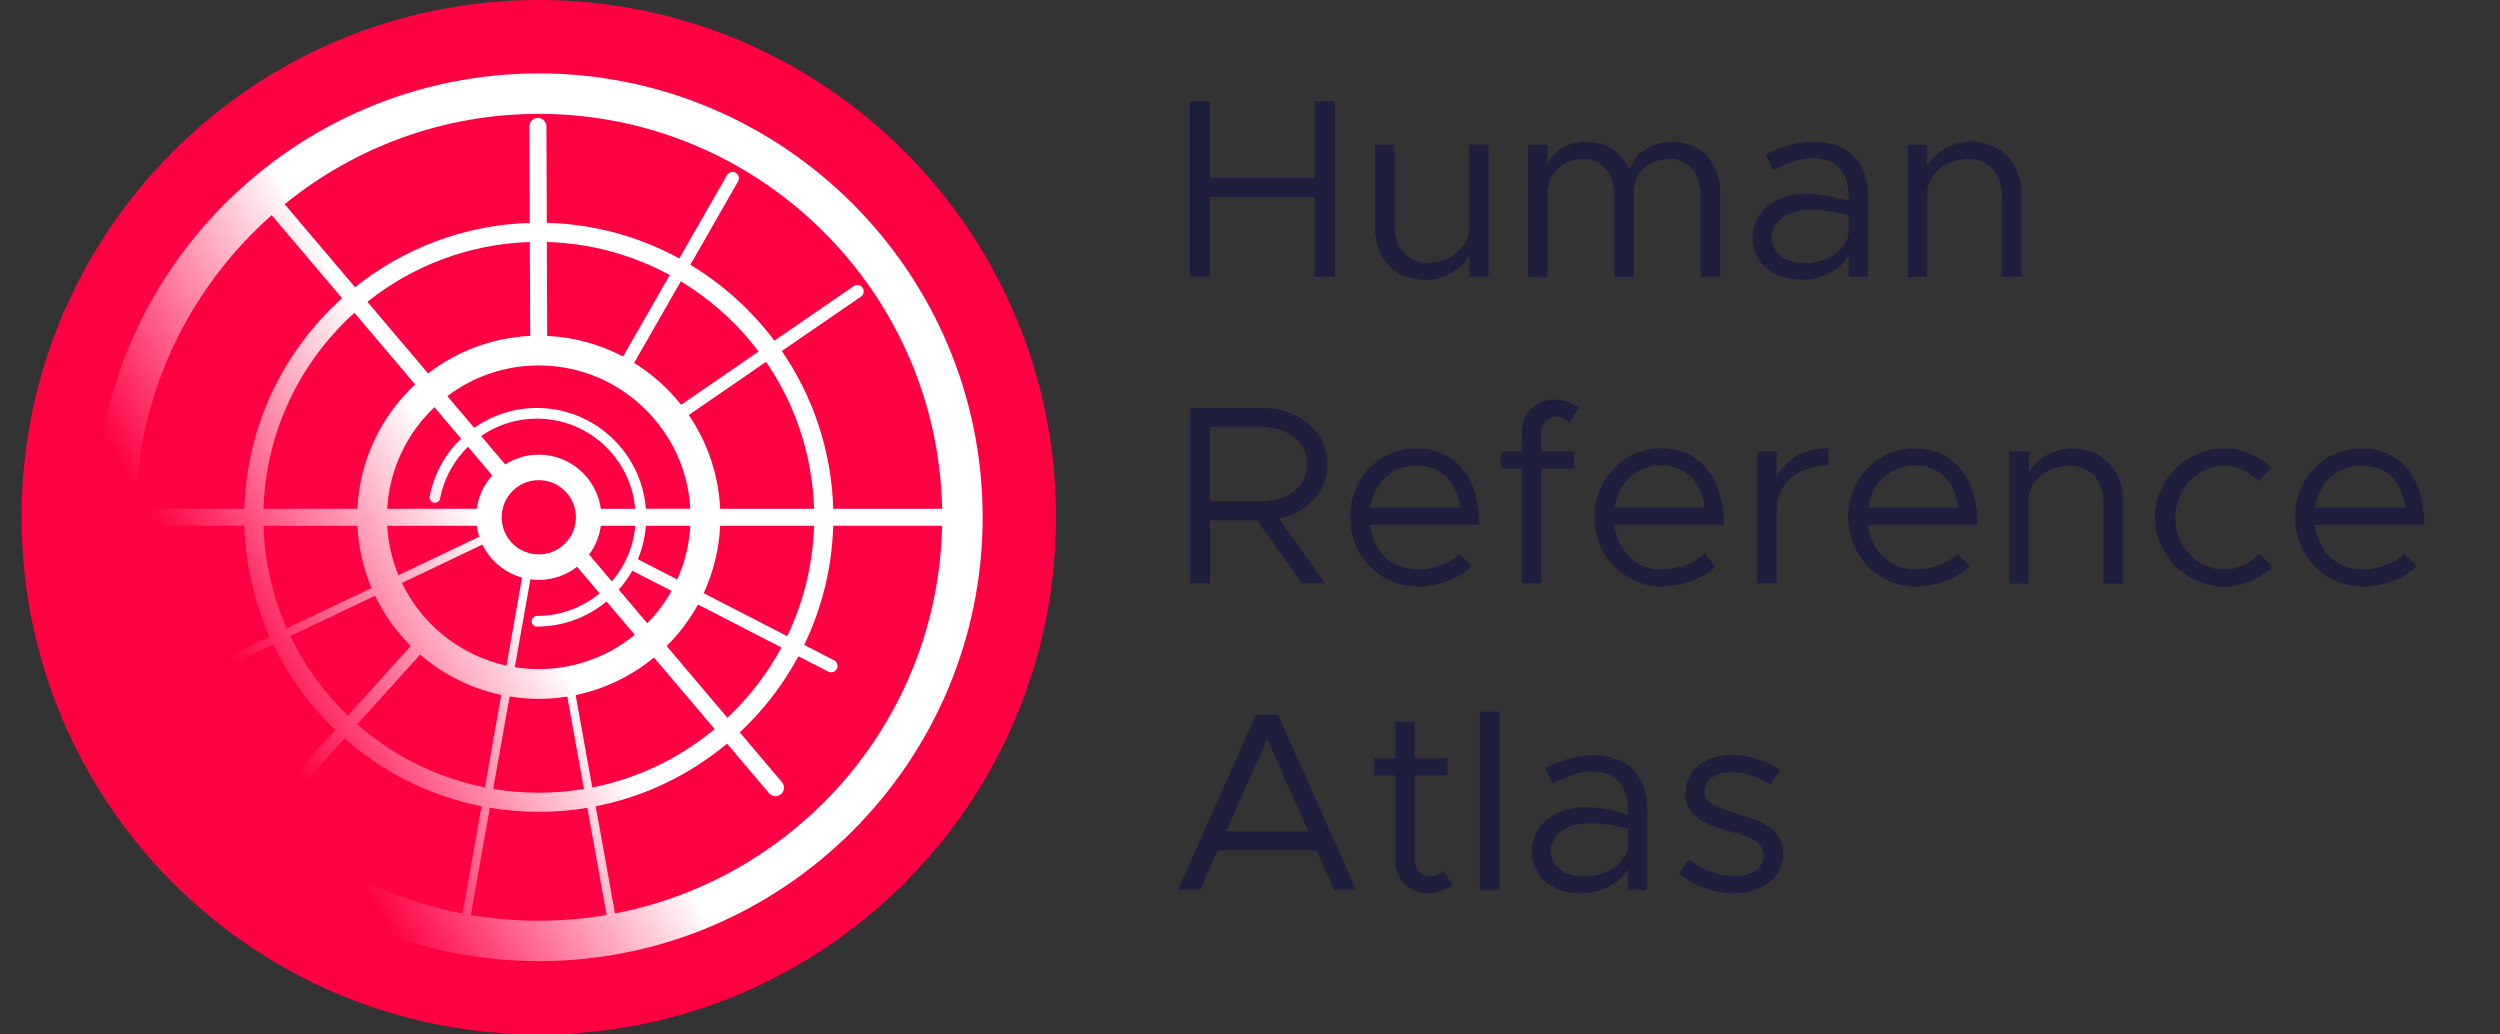 <svg width="116" height="48" viewBox="0 0 116 48" fill="none" xmlns="http://www.w3.org/2000/svg">
<rect x="0" y="0" width="116" height="48" fill="#333333" stroke="none"/>
<path d="M61.943 4.699V12.848H61.008V9.137H56.149V12.848H55.215V4.699H56.149V8.257H61.008V4.699H61.943Z" fill="#201E3D"/>
<path d="M69.069 6.716V12.848H68.168V11.864C67.809 12.515 67.007 12.99 66.128 12.99C64.763 12.99 63.801 12.007 63.801 10.618V6.716H64.702V10.498C64.702 11.493 65.338 12.192 66.25 12.192C67.294 12.192 68.168 11.471 68.168 10.613V6.711H69.069V6.716Z" fill="#201E3D"/>
<path d="M79.816 8.946V12.848H78.914V9.066C78.914 8.072 78.328 7.372 77.488 7.372C76.504 7.372 75.808 8.022 75.808 8.952V12.854H74.907V9.072C74.907 8.077 74.321 7.378 73.48 7.378C72.496 7.378 71.8 8.028 71.8 8.957V12.859H70.904V6.716H71.805V7.618C72.115 6.979 72.789 6.574 73.602 6.574C74.536 6.574 75.271 7.082 75.603 7.88C75.857 7.088 76.67 6.574 77.604 6.574C78.903 6.574 79.816 7.558 79.816 8.946Z" fill="#201E3D"/>
<path d="M86.675 9.108V12.841H85.774V11.879C85.332 12.601 84.409 12.983 83.591 12.983C82.286 12.983 81.324 12.235 81.324 11.027C81.324 9.808 82.43 8.988 83.757 8.988C84.431 8.988 85.139 9.13 85.774 9.333V9.108C85.774 8.278 85.437 7.332 84.094 7.332C83.469 7.332 82.844 7.606 82.281 7.89L81.921 7.168C82.811 6.731 83.552 6.578 84.155 6.578C85.846 6.573 86.675 7.627 86.675 9.108ZM85.774 10.923V9.988C85.21 9.835 84.575 9.737 83.906 9.737C82.983 9.737 82.203 10.256 82.203 10.994C82.203 11.754 82.872 12.202 83.751 12.202C84.564 12.207 85.537 11.792 85.774 10.923Z" fill="#201E3D"/>
<path d="M93.79 8.946V12.848H92.889V9.066C92.889 8.072 92.253 7.372 91.341 7.372C90.296 7.372 89.423 8.094 89.423 8.952V12.854H88.522V6.716H89.423V7.7C89.782 7.05 90.583 6.574 91.462 6.574C92.828 6.574 93.79 7.558 93.79 8.946Z" fill="#201E3D"/>
<path d="M59.349 24.061L61.483 27.073H60.416L58.327 24.143H56.143V27.073H55.209V18.93H58.553C60.256 18.93 61.588 20.006 61.588 21.537C61.594 22.821 60.66 23.794 59.349 24.061ZM56.149 23.269H58.393C59.736 23.269 60.649 22.63 60.649 21.537C60.649 20.444 59.736 19.804 58.393 19.804H56.149V23.269Z" fill="#201E3D"/>
<path d="M67.725 25.691L68.278 26.27C67.736 26.849 66.647 27.221 65.784 27.221C64.132 27.221 62.645 25.882 62.645 23.996C62.645 22.171 64.038 20.805 65.701 20.805C67.57 20.805 68.642 22.204 68.642 24.352H63.568C63.7 25.548 64.552 26.428 65.773 26.428C66.503 26.423 67.338 26.106 67.725 25.691ZM63.573 23.554H67.747C67.625 22.45 66.967 21.597 65.729 21.597C64.629 21.597 63.745 22.368 63.573 23.554Z" fill="#201E3D"/>
<path d="M71.511 20.948H73.037V21.74H71.511V27.074H70.61V21.74H69.637V20.948H70.61V20.106C70.61 19.193 71.234 18.543 72.119 18.543C72.539 18.543 72.948 18.685 73.269 18.936L72.826 19.587C72.694 19.445 72.456 19.335 72.18 19.335C71.82 19.335 71.505 19.658 71.505 20.106V20.948H71.511Z" fill="#201E3D"/>
<path d="M79.069 25.691L79.621 26.27C79.08 26.849 77.991 27.221 77.128 27.221C75.475 27.221 73.988 25.882 73.988 23.996C73.988 22.171 75.381 20.805 77.045 20.805C78.914 20.805 79.986 22.204 79.986 24.352H74.912C75.044 25.548 75.895 26.428 77.117 26.428C77.847 26.423 78.687 26.106 79.069 25.691ZM74.922 23.554H79.096C78.975 22.45 78.317 21.597 77.078 21.597C75.978 21.597 75.088 22.368 74.922 23.554Z" fill="#201E3D"/>
<path d="M84.839 20.805V21.597C83.435 21.597 82.44 22.45 82.44 23.646V27.073H81.539V20.947H82.44V22.144C82.811 21.324 83.701 20.805 84.839 20.805Z" fill="#201E3D"/>
<path d="M90.838 25.691L91.391 26.27C90.849 26.849 89.76 27.221 88.898 27.221C87.245 27.221 85.758 25.882 85.758 23.996C85.758 22.171 87.151 20.805 88.815 20.805C90.683 20.805 91.756 22.204 91.756 24.352H86.681C86.814 25.548 87.665 26.428 88.887 26.428C89.611 26.423 90.451 26.106 90.838 25.691ZM86.686 23.554H90.86C90.739 22.45 90.081 21.597 88.848 21.597C87.742 21.597 86.852 22.368 86.686 23.554Z" fill="#201E3D"/>
<path d="M98.499 23.177V27.079H97.598V23.297C97.598 22.302 96.962 21.603 96.05 21.603C95.005 21.603 94.132 22.324 94.132 23.182V27.084H93.236V20.947H94.137V21.93C94.497 21.28 95.298 20.805 96.177 20.805C97.543 20.805 98.499 21.788 98.499 23.177Z" fill="#201E3D"/>
<path d="M99.986 24.007C99.986 22.264 101.462 20.805 103.198 20.805C104.038 20.805 104.818 21.149 105.404 21.706L104.779 22.313C104.37 21.876 103.806 21.603 103.198 21.603C101.965 21.603 100.932 22.706 100.932 24.007C100.932 25.324 101.965 26.428 103.198 26.428C103.823 26.428 104.398 26.144 104.818 25.68L105.442 26.286C104.857 26.866 104.06 27.221 103.198 27.221C101.462 27.221 99.986 25.751 99.986 24.007Z" fill="#201E3D"/>
<path d="M111.572 25.691L112.125 26.27C111.583 26.849 110.494 27.221 109.632 27.221C107.979 27.221 106.492 25.882 106.492 23.996C106.492 22.171 107.885 20.805 109.549 20.805C111.418 20.805 112.49 22.204 112.49 24.352H107.415C107.548 25.548 108.399 26.428 109.621 26.428C110.351 26.423 111.191 26.106 111.572 25.691ZM107.421 23.554H111.595C111.473 22.45 110.815 21.597 109.582 21.597C108.477 21.597 107.592 22.368 107.421 23.554Z" fill="#201E3D"/>
<path d="M61.09 39.458H56.497L55.667 41.305H54.65L58.282 33.156H59.3L62.931 41.305H61.914L61.09 39.458ZM60.709 38.578L58.802 34.298L56.884 38.578H60.709Z" fill="#201E3D"/>
<path d="M67.397 41.058C67.071 41.31 66.668 41.452 66.248 41.452C65.358 41.452 64.739 40.801 64.739 39.889V35.976H63.766V35.183H64.739V33.5H65.64V35.183H67.165V35.976H65.64V39.889C65.64 40.337 65.949 40.659 66.314 40.659C66.59 40.659 66.828 40.55 66.961 40.408L67.397 41.058Z" fill="#201E3D"/>
<path d="M68.67 33.02H69.571V41.31H68.67V33.02Z" fill="#201E3D"/>
<path d="M76.431 37.573V41.306H75.53V40.344C75.088 41.066 74.165 41.448 73.347 41.448C72.042 41.448 71.08 40.699 71.08 39.492C71.08 38.273 72.186 37.453 73.512 37.453C74.181 37.453 74.894 37.595 75.53 37.797V37.573C75.53 36.743 75.193 35.797 73.85 35.797C73.225 35.797 72.6 36.071 72.036 36.355L71.677 35.633C72.567 35.196 73.308 35.043 73.91 35.043C75.602 35.032 76.431 36.092 76.431 37.573ZM75.53 39.388V38.453C74.966 38.3 74.331 38.202 73.662 38.202C72.739 38.202 71.959 38.721 71.959 39.459C71.959 40.218 72.633 40.667 73.507 40.667C74.32 40.667 75.292 40.251 75.53 39.388Z" fill="#201E3D"/>
<path d="M77.897 40.535L78.366 39.884C79.074 40.392 79.781 40.655 80.467 40.655C81.285 40.655 81.832 40.278 81.832 39.693C81.832 39.026 81.114 38.813 80.273 38.578C78.775 38.152 78.201 37.715 78.201 36.835C78.201 35.72 79.135 35.031 80.373 35.031C81.141 35.031 81.932 35.294 82.59 35.72L82.159 36.408C81.534 36.015 80.926 35.829 80.373 35.829C79.677 35.829 79.102 36.135 79.102 36.731C79.102 37.267 79.555 37.43 80.71 37.797C81.705 38.103 82.739 38.436 82.739 39.6C82.739 40.726 81.755 41.447 80.472 41.447C79.599 41.447 78.637 41.13 77.897 40.535Z" fill="#201E3D"/>
<g clip-path="url(#clip0_4180_39344)">
<path d="M25 48C38.255 48 49 37.255 49 24C49 10.745 38.255 0 25 0C11.745 0 1 10.745 1 24C1 37.255 11.745 48 25 48Z" fill="#FF0043"/>
<path d="M25 3.406C13.643 3.406 4.404 12.646 4.404 24.002C4.404 35.357 13.644 44.597 25 44.597C36.355 44.597 45.595 35.357 45.595 24.002C45.595 12.646 36.356 3.406 25 3.406ZM43.715 23.607H38.662C38.585 20.898 37.715 18.383 36.276 16.287L39.949 13.763C40.084 13.67 40.117 13.485 40.025 13.351C39.932 13.216 39.747 13.182 39.613 13.275L35.932 15.806C34.872 14.396 33.547 13.197 32.032 12.285L34.245 8.421C34.326 8.279 34.278 8.099 34.135 8.018C33.993 7.936 33.813 7.986 33.732 8.127L31.52 11.991C29.683 10.99 27.592 10.398 25.372 10.339L25.354 5.863C25.354 5.646 25.176 5.47 24.959 5.47H24.957C24.739 5.47 24.564 5.649 24.564 5.867L24.582 10.342C21.523 10.435 18.713 11.538 16.475 13.329L13.21 9.475C16.431 6.855 20.536 5.283 25.002 5.283C35.192 5.283 43.506 13.468 43.717 23.609L43.715 23.607ZM33.753 33.305L30.933 29.977C31.505 29.41 31.995 28.761 32.387 28.049L36.259 30.044C35.602 31.263 34.753 32.363 33.753 33.304V33.305ZM13.47 29.515L17.402 27.643C17.82 28.512 18.382 29.299 19.059 29.971L16.143 33.208C15.046 32.152 14.137 30.903 13.47 29.516V29.515ZM6.284 24.396H11.337C11.389 26.221 11.801 27.958 12.503 29.537L7.94 31.71C6.924 29.471 6.338 26.998 6.284 24.396ZM16.446 14.514L19.262 17.838C17.7 19.293 16.689 21.334 16.584 23.607H12.226C12.336 20.005 13.944 16.773 16.446 14.514ZM25 31.046C24.621 31.046 24.25 31.015 23.887 30.957L24.61 26.881C24.737 26.898 24.867 26.908 24.999 26.908C25.669 26.908 26.285 26.68 26.777 26.297L27.824 27.532C27.033 28.186 26.019 28.579 24.915 28.579C24.779 28.579 24.668 28.69 24.668 28.826C24.668 28.962 24.779 29.073 24.915 29.073C26.14 29.073 27.266 28.636 28.143 27.909L29.453 29.455C28.238 30.45 26.688 31.047 24.999 31.047L25 31.046ZM18.649 27.049L22.385 25.27C22.746 26.012 23.415 26.578 24.224 26.802L23.5 30.884C21.359 30.417 19.578 28.977 18.65 27.05L18.649 27.049ZM20.156 18.893L21.395 20.353C20.663 21.058 20.139 21.983 19.936 23.037C19.911 23.171 19.998 23.3 20.132 23.326C20.266 23.351 20.395 23.264 20.421 23.13C20.601 22.19 21.066 21.363 21.714 20.73L22.84 22.059C22.459 22.481 22.202 23.016 22.121 23.607H17.967C18.07 21.755 18.892 20.094 20.156 18.893ZM28.39 26.977L27.334 25.732C27.619 25.348 27.811 24.892 27.879 24.396H29.476C29.392 25.377 28.997 26.271 28.39 26.977H28.39ZM23.277 24.002C23.277 23.051 24.049 22.279 25 22.279C25.95 22.279 26.722 23.051 26.722 24.002C26.722 24.952 25.95 25.724 25 25.724C24.049 25.724 23.277 24.952 23.277 24.002ZM27.878 23.607C27.685 22.19 26.469 21.095 25 21.095C24.426 21.095 23.893 21.262 23.442 21.549L22.323 20.229C23.066 19.719 23.962 19.424 24.915 19.424C27.305 19.424 29.273 21.267 29.474 23.607H27.878H27.878ZM22.121 24.396C22.144 24.571 22.184 24.741 22.237 24.904L18.489 26.689C18.194 25.976 18.012 25.204 17.967 24.397H22.121V24.396ZM28.712 27.358C28.95 27.089 29.16 26.795 29.338 26.479L31.158 27.417C30.851 27.968 30.473 28.473 30.036 28.92L28.712 27.358ZM29.597 25.947C29.799 25.464 29.927 24.942 29.969 24.396H32.032C31.983 25.28 31.77 26.12 31.422 26.887L29.597 25.946V25.947ZM29.969 23.607C29.767 20.994 27.578 18.93 24.915 18.93C23.841 18.93 22.833 19.269 22.003 19.851L20.757 18.381C21.938 17.487 23.407 16.956 24.999 16.956C27.282 16.956 29.314 18.049 30.602 19.738C30.61 19.761 30.621 19.784 30.636 19.805C30.654 19.831 30.676 19.852 30.7 19.871C31.472 20.932 31.954 22.216 32.031 23.606H29.968L29.969 23.607ZM29.425 16.836L31.59 13.055C32.991 13.902 34.216 15.009 35.199 16.31L31.605 18.781C30.997 18.014 30.26 17.354 29.424 16.837L29.425 16.836ZM28.911 16.543C27.85 15.984 26.657 15.644 25.39 15.587L25.372 11.228C27.431 11.287 29.37 11.836 31.076 12.762L28.91 16.544L28.911 16.543ZM24.601 15.586C22.823 15.669 21.189 16.307 19.865 17.328L17.049 14.004C19.131 12.344 21.742 11.321 24.584 11.229L24.602 15.587L24.601 15.586ZM12.226 24.396H16.584C16.631 25.415 16.86 26.389 17.239 27.283L13.305 29.155C12.657 27.691 12.277 26.084 12.225 24.396H12.226ZM19.495 30.372C20.554 31.288 21.84 31.946 23.258 32.245L22.497 36.534C20.26 36.088 18.232 35.056 16.579 33.606L19.495 30.371V30.372ZM23.646 32.317C24.087 32.389 24.539 32.427 25 32.427C25.46 32.427 25.891 32.391 26.323 32.322L27.095 36.609C26.413 36.723 25.714 36.782 25 36.782C24.285 36.782 23.573 36.721 22.884 36.606L23.646 32.318V32.317ZM26.71 32.252C28.07 31.971 29.311 31.36 30.346 30.508L33.161 33.829C31.552 35.167 29.612 36.118 27.483 36.539L26.71 32.252ZM32.652 27.521C33.095 26.562 33.363 25.507 33.415 24.396H37.773C37.717 26.225 37.276 27.959 36.527 29.518L32.652 27.521ZM33.415 23.607C33.34 21.999 32.813 20.507 31.958 19.257L35.545 16.79C36.885 18.743 37.696 21.084 37.773 23.607H33.415ZM12.606 9.984L15.871 13.838C13.177 16.26 11.448 19.735 11.337 23.607H6.284C6.396 18.191 8.82 13.334 12.606 9.984ZM8.108 32.068L12.669 29.896C13.385 31.389 14.366 32.733 15.548 33.867L12.447 37.307C12.338 37.428 12.347 37.616 12.469 37.725C12.525 37.776 12.596 37.801 12.667 37.801C12.748 37.801 12.829 37.769 12.887 37.703L15.985 34.267C17.759 35.827 19.937 36.935 22.342 37.41L21.459 42.386C15.559 41.251 10.636 37.339 8.108 32.068ZM21.846 42.456L22.729 37.48C23.468 37.605 24.226 37.67 25 37.67C25.773 37.67 26.519 37.606 27.252 37.483L28.148 42.456C27.124 42.63 26.072 42.722 25 42.722C23.927 42.722 22.872 42.63 21.846 42.455V42.456ZM28.537 42.386L27.641 37.413C29.927 36.964 32.01 35.943 33.735 34.506L35.683 36.805C35.761 36.896 35.873 36.944 35.984 36.944C36.074 36.944 36.165 36.913 36.239 36.85C36.406 36.709 36.425 36.46 36.285 36.294L34.326 33.982C35.414 32.965 36.336 31.773 37.046 30.451L38.43 31.164C38.474 31.187 38.52 31.197 38.565 31.197C38.673 31.197 38.776 31.139 38.829 31.036C38.904 30.891 38.846 30.712 38.701 30.637L37.315 29.923C38.127 28.242 38.604 26.369 38.661 24.394H43.714C43.529 33.332 37.048 40.749 28.535 42.384L28.537 42.386Z" fill="url(#paint0_linear_4180_39344)"/>
</g>
<defs>
<linearGradient id="paint0_linear_4180_39344" x1="7.167" y1="34.298" x2="42.832" y2="13.706" gradientUnits="userSpaceOnUse">
<stop offset="0.12" stop-color="white" stop-opacity="0"/>
<stop offset="0.44" stop-color="white"/>
</linearGradient>
<clipPath id="clip0_4180_39344">
<rect width="48" height="48" fill="white" transform="translate(1)"/>
</clipPath>
</defs>
</svg>
